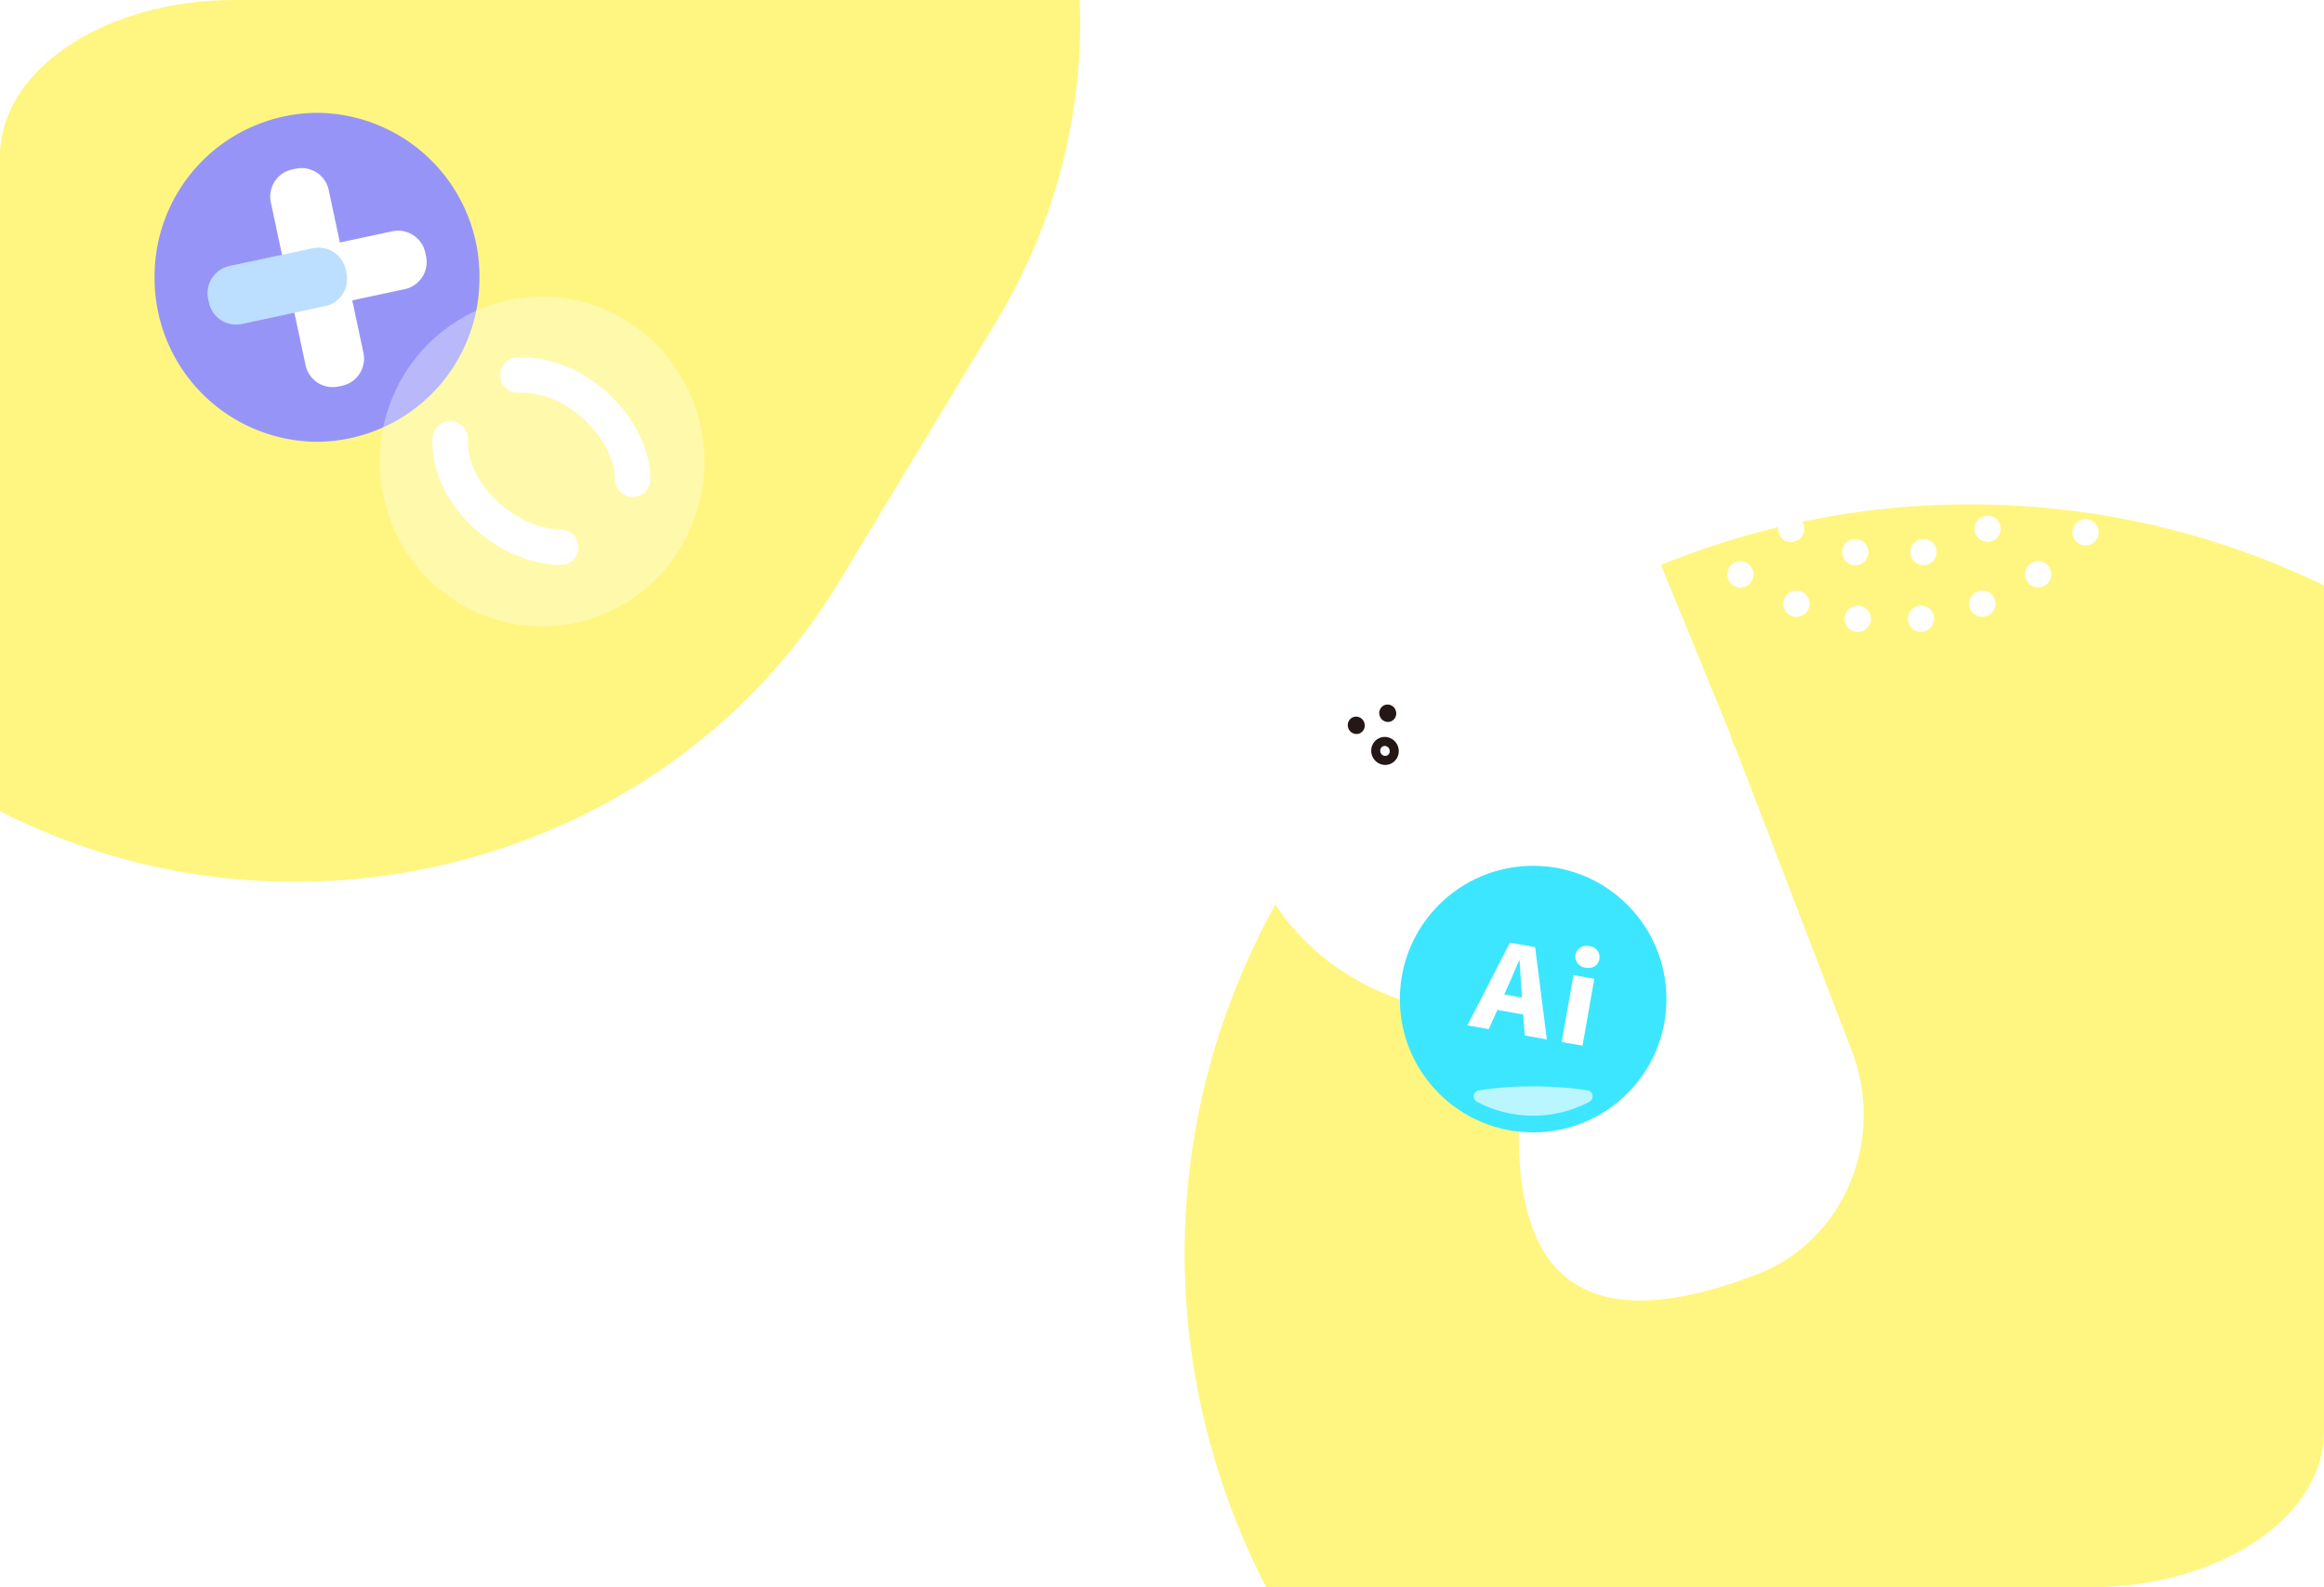 <svg xmlns="http://www.w3.org/2000/svg" width="327.999" height="224" viewBox="0 0 327.999 224">
    <defs>
        <clipPath id="clip-path">
            <path id="패스_127801" data-name="패스 127801" d="M33.028 0h261.944C313.212 0 328 9.859 328 22.02v179.96c0 12.161-14.787 22.02-33.028 22.02H33.028C14.787 224 0 214.141 0 201.98V22.02C0 9.859 14.787 0 33.028 0z" transform="translate(16 136)" style="fill:#90fac9"/>
        </clipPath>
        <clipPath id="clip-path-2">
            <path id="패스_127708" data-name="패스 127708" d="M25.558 0h202.7c14.115 0 25.558 9.443 25.558 21.091v172.363c0 11.648-11.443 21.091-25.558 21.091h-202.7C11.443 214.545 0 205.1 0 193.454V21.091C0 9.443 11.443 0 25.558 0z" style="fill:#8d9cf6"/>
        </clipPath>
        <filter id="패스_12131" x="195.537" y="33.451" width="25.345" height="25.345" filterUnits="userSpaceOnUse">
            <feOffset/>
            <feGaussianBlur stdDeviation="1.5" result="blur"/>
            <feFlood flood-color="#fff"/>
            <feComposite operator="in" in2="blur"/>
            <feComposite in="SourceGraphic"/>
        </filter>
        <filter id="합치기_648" x="204.097" y="130.032" width="24.654" height="20.537" filterUnits="userSpaceOnUse">
            <feOffset/>
            <feGaussianBlur stdDeviation="1" result="blur-2"/>
            <feFlood flood-color="#fff" flood-opacity=".8"/>
            <feComposite operator="in" in2="blur-2"/>
            <feComposite in="SourceGraphic"/>
        </filter>
        <style>
            
        </style>
    </defs>
    <g id="마스크_그룹_14528" data-name="마스크 그룹 14528" transform="translate(-16 -136)" style="clip-path:url(#clip-path)">
        <path id="교차_28" data-name="교차 28" d="M178.717 224q-.373-.721-.735-1.447a103.58 103.58 0 0 1-7.335-19.387 102.2 102.2 0 0 1-3.246-19.748 100.886 100.886 0 0 1 5.544-40.087 104.376 104.376 0 0 1 9.1-19.23 106.82 106.82 0 0 1 18.274-22.59 109.935 109.935 0 0 1 23.072-16.6A115.531 115.531 0 0 1 306.2 74.666a113.969 113.969 0 0 1 21.8 7.947V201.98c0 12.162-14.787 22.02-33.027 22.02zM19.1 121.651a91.133 91.133 0 0 1-19.1-7.18V22.02C0 9.859 14.787 0 33.028 0h119.359a80.865 80.865 0 0 1-.676 14.1 81.053 81.053 0 0 1-3.864 15.966 83.448 83.448 0 0 1-7.281 15.385L118.418 82.1a85.466 85.466 0 0 1-14.618 18.074 87.9 87.9 0 0 1-18.458 13.281 92.357 92.357 0 0 1-43.733 10.986 91.959 91.959 0 0 1-22.509-2.79z" transform="translate(16 136)" style="stroke-miterlimit:10;fill:#ffee04;stroke:transparent;opacity:.5"/>
        <rect id="사각형_9543" data-name="사각형 9543" width="10.006" height="10.006" rx="5.003" transform="translate(66.633 149.661)" style="fill:none"/>
        <g id="그룹_14835" data-name="그룹 14835" transform="translate(37.818 151.924)">
            <path id="패스_100964" data-name="패스 100964" d="M22.926 0a23.071 23.071 0 0 1 22.926 23.213 23.071 23.071 0 0 1-22.926 23.212A23.071 23.071 0 0 1 0 23.213 23.071 23.071 0 0 1 22.926 0z" style="fill:#9695f7"/>
            <ellipse id="타원_1857" data-name="타원 1857" cx="22.909" cy="23.273" rx="22.909" ry="23.273" transform="translate(31.779 25.927)" style="fill:rgba(255,255,255,.33)"/>
            <g id="icon" transform="rotate(-12.04 55.29 -15.065)" style="isolation:isolate">
                <path id="패스_6954" data-name="패스 6954" d="M3.915 0H27.4a3.915 3.915 0 0 1 3.92 3.915v.522a3.915 3.915 0 0 1-3.92 3.915H3.915A3.915 3.915 0 0 1 0 4.437v-.522A3.915 3.915 0 0 1 3.915 0z" transform="translate(0 11.484)" style="fill:#fff"/>
                <path id="패스_6953" data-name="패스 6953" d="M3.915 0H27.4a3.915 3.915 0 0 1 3.92 3.915v.522a3.915 3.915 0 0 1-3.92 3.915H3.915A3.915 3.915 0 0 1 0 4.437v-.522A3.915 3.915 0 0 1 3.915 0z" transform="rotate(90 9.918 9.918)" style="fill:#fff"/>
                <path id="패스_6951" data-name="패스 6951" d="M3.915 0h12.006a3.915 3.915 0 0 1 3.915 3.915v.522a3.915 3.915 0 0 1-3.915 3.915H3.915A3.915 3.915 0 0 1 0 4.437v-.522A3.915 3.915 0 0 1 3.915 0z" transform="translate(0 11.484)" style="fill:#2190ff;opacity:.3"/>
            </g>
            <g id="그룹_14794" data-name="그룹 14794" transform="rotate(-45 78.422 -22.471)">
                <path id="패스_6721" data-name="패스 6721" d="M4.06 0S-.207 3.385.008 10.8s4.254 11.032 4.254 11.032" style="stroke:#fff;stroke-linecap:round;stroke-linejoin:round;stroke-width:5px;fill:none"/>
                <path id="패스_6722" data-name="패스 6722" d="M0 0s4.471 3.638 4.685 11.049-3.621 10.808-3.621 10.808" transform="translate(17.167 .38)" style="stroke:#fff;stroke-linecap:round;stroke-linejoin:round;stroke-width:5px;fill:none"/>
            </g>
        </g>
        <g id="그룹_14423" data-name="그룹 14423" transform="translate(243.793 148.005)">
            <g id="그룹_14415" data-name="그룹 14415">
                <path id="패스_12115" data-name="패스 12115" d="M-835.232 374.65a1.88 1.88 0 0 1-1.309-.542 2.2 2.2 0 0 1-.231-.282 2.046 2.046 0 0 1-.167-.319 1.749 1.749 0 0 1-.106-.347 1.9 1.9 0 0 1-.037-.36 1.879 1.879 0 0 1 .541-1.309 1.866 1.866 0 0 1 1.67-.5 1.809 1.809 0 0 1 .347.107 1.742 1.742 0 0 1 .319.171 1.891 1.891 0 0 1 .282.227 1.881 1.881 0 0 1 .541 1.309 1.9 1.9 0 0 1-.037.36 1.722 1.722 0 0 1-.107.347 2.007 2.007 0 0 1-.166.319 2.248 2.248 0 0 1-.231.282 2.315 2.315 0 0 1-.282.231 2.138 2.138 0 0 1-.319.167 1.808 1.808 0 0 1-.347.106 1.95 1.95 0 0 1-.361.033z" transform="translate(837.082 -334.215)" style="fill:#fff"/>
                <path id="패스_12116" data-name="패스 12116" d="M-833.37 323.042a1.849 1.849 0 0 1-1.355-2.239 1.848 1.848 0 0 1 2.238-1.35 1.842 1.842 0 0 1 1.355 2.234 1.848 1.848 0 0 1-1.794 1.411 1.825 1.825 0 0 1-.444-.056zm70.507-1.378a1.851 1.851 0 0 1 1.35-2.239 1.848 1.848 0 0 1 2.238 1.355 1.85 1.85 0 0 1-1.35 2.238 1.881 1.881 0 0 1-.444.055 1.845 1.845 0 0 1-1.794-1.41zm-67.764-7.118a1.856 1.856 0 0 1-.777-2.5 1.846 1.846 0 0 1 2.5-.777 1.855 1.855 0 0 1 .777 2.5 1.855 1.855 0 0 1-1.641.99 1.876 1.876 0 0 1-.859-.213zm64.753-.8a1.851 1.851 0 0 1 .777-2.5 1.856 1.856 0 0 1 2.5.776 1.848 1.848 0 0 1-.777 2.5 1.792 1.792 0 0 1-.86.213 1.84 1.84 0 0 1-1.64-.985zm-60.045-6.794a1.851 1.851 0 0 1-.157-2.613 1.855 1.855 0 0 1 2.613-.157 1.852 1.852 0 0 1 .153 2.613 1.841 1.841 0 0 1-1.383.624 1.856 1.856 0 0 1-1.226-.463zm55.221-.176a1.855 1.855 0 0 1 .158-2.613 1.848 1.848 0 0 1 2.613.158 1.849 1.849 0 0 1-.157 2.608 1.833 1.833 0 0 1-1.226.468 1.836 1.836 0 0 1-1.39-.617zm-48.843-6.072a1.855 1.855 0 0 1 .472-2.577 1.85 1.85 0 0 1 2.571.472 1.849 1.849 0 0 1-.468 2.571 1.848 1.848 0 0 1-1.049.328 1.855 1.855 0 0 1-1.526-.79zm42.5.453a1.845 1.845 0 0 1-.471-2.571 1.849 1.849 0 0 1 2.571-.472 1.85 1.85 0 0 1 .472 2.576 1.849 1.849 0 0 1-1.522.8 1.832 1.832 0 0 1-1.048-.329zm-34.816-5a1.842 1.842 0 0 1 1.073-2.382 1.848 1.848 0 0 1 2.387 1.073 1.856 1.856 0 0 1-1.073 2.386 1.938 1.938 0 0 1-.657.121 1.852 1.852 0 0 1-1.728-1.198zm27.315 1.068a1.85 1.85 0 0 1-1.078-2.386 1.848 1.848 0 0 1 2.386-1.073 1.851 1.851 0 0 1 1.078 2.386 1.86 1.86 0 0 1-1.734 1.194 1.89 1.89 0 0 1-.65-.121zm-18.764-3.63a1.846 1.846 0 0 1 1.615-2.058 1.847 1.847 0 0 1 2.058 1.614 1.854 1.854 0 0 1-1.614 2.058 1.872 1.872 0 0 1-.227.014 1.848 1.848 0 0 1-1.826-1.628zm10.536 1.609a1.849 1.849 0 0 1-1.619-2.059 1.849 1.849 0 0 1 2.058-1.614 1.846 1.846 0 0 1 1.614 2.058 1.848 1.848 0 0 1-1.831 1.628 1.788 1.788 0 0 1-.22-.017z" transform="translate(835.844 -291.519)" style="fill:#fff"/>
                <path id="패스_12117" data-name="패스 12117" d="M-675.232 374.646a1.95 1.95 0 0 1-.361-.037 1.8 1.8 0 0 1-.347-.106 2.142 2.142 0 0 1-.319-.167 2.248 2.248 0 0 1-.282-.231 2.193 2.193 0 0 1-.231-.282 2.041 2.041 0 0 1-.167-.319 1.748 1.748 0 0 1-.106-.347 1.9 1.9 0 0 1-.037-.36 1.87 1.87 0 0 1 .541-1.309 2.167 2.167 0 0 1 .282-.231 2.011 2.011 0 0 1 .319-.167 1.806 1.806 0 0 1 .347-.107 1.724 1.724 0 0 1 .721 0 1.808 1.808 0 0 1 .347.107 2.013 2.013 0 0 1 .319.167 2.226 2.226 0 0 1 .282.231 1.881 1.881 0 0 1 .541 1.309 1.9 1.9 0 0 1-.037.36 1.729 1.729 0 0 1-.107.347 1.69 1.69 0 0 1-.171.319 1.839 1.839 0 0 1-.226.282 2.311 2.311 0 0 1-.282.231 2.144 2.144 0 0 1-.319.167 1.8 1.8 0 0 1-.347.106 1.95 1.95 0 0 1-.36.037z" transform="translate(751.08 -334.211)" style="fill:#fff"/>
            </g>
            <g id="그룹_14416" data-name="그룹 14416" transform="translate(9.25 9.397)">
                <path id="패스_12118" data-name="패스 12118" d="M-815.232 374.646a1.95 1.95 0 0 1-.361-.037 1.8 1.8 0 0 1-.347-.106 2.141 2.141 0 0 1-.319-.167 2.239 2.239 0 0 1-.282-.231 2.2 2.2 0 0 1-.231-.282 2.056 2.056 0 0 1-.167-.319 1.756 1.756 0 0 1-.106-.347 1.909 1.909 0 0 1-.037-.36 1.87 1.87 0 0 1 .541-1.309 2.159 2.159 0 0 1 .282-.231 2.01 2.01 0 0 1 .319-.167 1.807 1.807 0 0 1 .347-.107 1.724 1.724 0 0 1 .721 0 1.809 1.809 0 0 1 .347.107 2.015 2.015 0 0 1 .319.167 2.234 2.234 0 0 1 .282.231 1.881 1.881 0 0 1 .541 1.309 1.909 1.909 0 0 1-.037.36 1.726 1.726 0 0 1-.107.347 1.686 1.686 0 0 1-.171.319 1.839 1.839 0 0 1-.226.282 2.32 2.32 0 0 1-.282.231 2.147 2.147 0 0 1-.319.167 1.806 1.806 0 0 1-.347.106 1.95 1.95 0 0 1-.36.037z" transform="translate(817.082 -343.608)" style="fill:#fff"/>
                <path id="패스_12119" data-name="패스 12119" d="M-812.263 333.269a1.85 1.85 0 0 1-1.1-2.373A1.845 1.845 0 0 1-811 329.8a1.843 1.843 0 0 1 1.1 2.368 1.842 1.842 0 0 1-1.738 1.216 1.809 1.809 0 0 1-.625-.115zm51.049-1.134a1.852 1.852 0 0 1 1.106-2.372 1.851 1.851 0 0 1 2.373 1.1 1.848 1.848 0 0 1-1.105 2.373 1.783 1.783 0 0 1-.634.116 1.859 1.859 0 0 1-1.74-1.216zm-46.78-7.529a1.853 1.853 0 0 1-.227-2.608 1.843 1.843 0 0 1 2.6-.222 1.843 1.843 0 0 1 .227 2.6 1.846 1.846 0 0 1-1.415.662 1.841 1.841 0 0 1-1.185-.431zm42.271-.25a1.849 1.849 0 0 1 .227-2.6 1.843 1.843 0 0 1 2.6.222 1.849 1.849 0 0 1-.222 2.608 1.853 1.853 0 0 1-1.193.435 1.846 1.846 0 0 1-1.412-.664zm-35.306-6.438a1.843 1.843 0 0 1 .675-2.526 1.842 1.842 0 0 1 2.525.676 1.843 1.843 0 0 1-.675 2.525 1.823 1.823 0 0 1-.925.25 1.848 1.848 0 0 1-1.6-.924zm28.415.661a1.856 1.856 0 0 1-.68-2.529 1.852 1.852 0 0 1 2.53-.675 1.846 1.846 0 0 1 .675 2.525 1.839 1.839 0 0 1-1.6.925 1.844 1.844 0 0 1-.925-.245zm-19.587-4.565a1.849 1.849 0 0 1 1.5-2.141 1.851 1.851 0 0 1 2.142 1.5 1.852 1.852 0 0 1-1.5 2.141 1.91 1.91 0 0 1-.324.028 1.852 1.852 0 0 1-1.817-1.527zm11.137 1.5a1.856 1.856 0 0 1-1.5-2.141 1.851 1.851 0 0 1 2.141-1.508 1.853 1.853 0 0 1 1.5 2.141 1.852 1.852 0 0 1-1.822 1.536 1.864 1.864 0 0 1-.319-.028z" transform="translate(815.144 -311.837)" style="fill:#fff"/>
                <path id="패스_12120" data-name="패스 12120" d="M-695.232 374.65a1.95 1.95 0 0 1-.361-.037 1.8 1.8 0 0 1-.347-.106 2.139 2.139 0 0 1-.319-.167 2.243 2.243 0 0 1-.282-.231 1.88 1.88 0 0 1-.541-1.308 1.914 1.914 0 0 1 .037-.361 1.786 1.786 0 0 1 .106-.347 2.133 2.133 0 0 1 .167-.319 2.267 2.267 0 0 1 .231-.282 2.163 2.163 0 0 1 .282-.231 2.018 2.018 0 0 1 .319-.167 1.8 1.8 0 0 1 .347-.107 1.867 1.867 0 0 1 1.67.5 1.875 1.875 0 0 1 .226.282 1.745 1.745 0 0 1 .171.319 1.763 1.763 0 0 1 .107.347 1.914 1.914 0 0 1 .037.361 1.9 1.9 0 0 1-.037.36 1.726 1.726 0 0 1-.107.347 1.686 1.686 0 0 1-.171.319 1.833 1.833 0 0 1-.226.282 1.88 1.88 0 0 1-1.309.546z" transform="translate(752.581 -343.611)" style="fill:#fff"/>
            </g>
            <g id="그룹_14417" data-name="그룹 14417" transform="translate(18.5 18.236)">
                <path id="패스_12121" data-name="패스 12121" d="M-795.232 374.65a1.949 1.949 0 0 1-.361-.037 1.806 1.806 0 0 1-.347-.106 2.135 2.135 0 0 1-.319-.167 2.248 2.248 0 0 1-.282-.231 2.2 2.2 0 0 1-.231-.282 2.051 2.051 0 0 1-.167-.319 1.749 1.749 0 0 1-.106-.347 1.9 1.9 0 0 1-.037-.36 1.879 1.879 0 0 1 .541-1.309 2.168 2.168 0 0 1 .282-.231 2.015 2.015 0 0 1 .319-.167 1.807 1.807 0 0 1 .347-.107 1.867 1.867 0 0 1 1.67.5 1.881 1.881 0 0 1 .541 1.309 1.9 1.9 0 0 1-.037.36 1.726 1.726 0 0 1-.107.347 2.013 2.013 0 0 1-.166.319 2.248 2.248 0 0 1-.231.282 1.88 1.88 0 0 1-1.309.546z" transform="translate(797.082 -352.45)" style="fill:#fff"/>
                <path id="패스_12122" data-name="패스 12122" d="M-790.807 343.648a1.846 1.846 0 0 1-.675-2.525 1.845 1.845 0 0 1 2.525-.675 1.843 1.843 0 0 1 .675 2.525 1.838 1.838 0 0 1-1.6.925 1.823 1.823 0 0 1-.925-.25zm31.361-.694a1.852 1.852 0 0 1 .67-2.53 1.849 1.849 0 0 1 2.53.675 1.846 1.846 0 0 1-.671 2.525 1.823 1.823 0 0 1-.93.25 1.848 1.848 0 0 1-1.598-.92zm-25.27-6.752a1.846 1.846 0 0 1 .675-2.525 1.844 1.844 0 0 1 2.525.67 1.85 1.85 0 0 1-.67 2.53 1.816 1.816 0 0 1-.925.25 1.855 1.855 0 0 1-1.605-.927zm19.17.666a1.856 1.856 0 0 1-.68-2.53 1.856 1.856 0 0 1 2.53-.675 1.846 1.846 0 0 1 .675 2.525 1.84 1.84 0 0 1-1.6.925 1.856 1.856 0 0 1-.925-.246zm-8.32-2.219zm-1.855-1.85a1.849 1.849 0 0 1 1.85-1.85 1.849 1.849 0 0 1 1.85 1.85 1.848 1.848 0 0 1-1.845 1.85 1.856 1.856 0 0 1-1.854-1.849z" transform="translate(794.206 -330.948)" style="fill:#fff"/>
                <path id="패스_12123" data-name="패스 12123" d="M-715.232 374.648a1.88 1.88 0 0 1-1.309-.542 1.879 1.879 0 0 1-.541-1.308 1.6 1.6 0 0 1 .037-.361 1.52 1.52 0 0 1 .106-.347 1.749 1.749 0 0 1 .167-.319 2.271 2.271 0 0 1 .231-.282 1.878 1.878 0 0 1 1.309-.541 1.878 1.878 0 0 1 1.309.541 2.31 2.31 0 0 1 .231.282 2.093 2.093 0 0 1 .166.319 1.765 1.765 0 0 1 .107.347 1.914 1.914 0 0 1 .037.361 1.881 1.881 0 0 1-.541 1.308 1.88 1.88 0 0 1-1.309.542z" transform="translate(754.081 -352.448)" style="fill:#fff"/>
            </g>
            <g id="그룹_14418" data-name="그룹 14418" transform="translate(27.749 28.718)">
                <path id="패스_12124" data-name="패스 12124" d="M-775.232 374.65a1.88 1.88 0 0 1-1.309-.542 2.206 2.206 0 0 1-.231-.282 2.041 2.041 0 0 1-.167-.319 1.745 1.745 0 0 1-.106-.347 1.9 1.9 0 0 1-.037-.36 1.914 1.914 0 0 1 .037-.361 1.782 1.782 0 0 1 .106-.347 2.127 2.127 0 0 1 .167-.319 2.267 2.267 0 0 1 .231-.282 1.866 1.866 0 0 1 1.67-.5 1.809 1.809 0 0 1 .347.107 2.018 2.018 0 0 1 .319.167 2.23 2.23 0 0 1 .282.231 1.882 1.882 0 0 1 .226.282 1.745 1.745 0 0 1 .171.319 1.763 1.763 0 0 1 .107.347 1.914 1.914 0 0 1 .037.361 1.881 1.881 0 0 1-.541 1.308 2.315 2.315 0 0 1-.282.231 2.138 2.138 0 0 1-.319.167 1.808 1.808 0 0 1-.347.106 1.951 1.951 0 0 1-.361.033z" transform="translate(777.082 -362.932)" style="fill:#fff"/>
                <path id="패스_12125" data-name="패스 12125" d="M-766.842 356.394a1.847 1.847 0 0 1 .675-2.525 1.843 1.843 0 0 1 2.525.675 1.845 1.845 0 0 1-.671 2.525 1.819 1.819 0 0 1-.925.25 1.845 1.845 0 0 1-1.604-.925zm9.925.671a1.847 1.847 0 0 1-.68-2.525 1.853 1.853 0 0 1 2.53-.68 1.853 1.853 0 0 1 .675 2.53 1.856 1.856 0 0 1-1.6.925 1.8 1.8 0 0 1-.925-.25z" transform="translate(771.712 -353.613)" style="fill:#fff"/>
                <path id="패스_12126" data-name="패스 12126" d="M-735.232 374.65a1.95 1.95 0 0 1-.361-.037 1.8 1.8 0 0 1-.347-.106 2.136 2.136 0 0 1-.319-.167 2.247 2.247 0 0 1-.282-.231 1.88 1.88 0 0 1-.541-1.308 1.879 1.879 0 0 1 .541-1.309 2.167 2.167 0 0 1 .282-.231 2.016 2.016 0 0 1 .319-.167 1.806 1.806 0 0 1 .347-.107 1.867 1.867 0 0 1 1.67.5 1.881 1.881 0 0 1 .541 1.309 1.881 1.881 0 0 1-.541 1.308 1.872 1.872 0 0 1-1.309.546z" transform="translate(755.582 -362.932)" style="fill:#fff"/>
            </g>
            <g id="그룹_14419" data-name="그룹 14419" transform="translate(1.074 45.593)">
                <path id="패스_12127" data-name="패스 12127" d="M-801.651 421.664a1.852 1.852 0 0 1-1.619-2.059 1.85 1.85 0 0 1 2.058-1.614 1.85 1.85 0 0 1 1.619 2.053 1.851 1.851 0 0 1-1.836 1.632 1.775 1.775 0 0 1-.222-.012zm7.3-1.619a1.849 1.849 0 0 1 1.614-2.059 1.852 1.852 0 0 1 2.059 1.615 1.845 1.845 0 0 1-1.615 2.058 1.926 1.926 0 0 1-.226.014 1.847 1.847 0 0 1-1.83-1.628zm-16.4-.616a1.852 1.852 0 0 1-1.073-2.386 1.852 1.852 0 0 1 2.386-1.073 1.845 1.845 0 0 1 1.073 2.387 1.843 1.843 0 0 1-1.73 1.193 1.819 1.819 0 0 1-.658-.12zm25.168-1.078a1.853 1.853 0 0 1 1.073-2.386 1.845 1.845 0 0 1 2.386 1.073 1.852 1.852 0 0 1-1.073 2.386 1.915 1.915 0 0 1-.657.12 1.859 1.859 0 0 1-1.731-1.192zm-33.456-3.274a1.85 1.85 0 0 1-.472-2.576 1.85 1.85 0 0 1 2.571-.472 1.851 1.851 0 0 1 .472 2.576 1.852 1.852 0 0 1-1.522.8 1.829 1.829 0 0 1-1.051-.327zm41.559-.481a1.849 1.849 0 0 1 .467-2.576 1.854 1.854 0 0 1 2.576.468 1.855 1.855 0 0 1-.472 2.576 1.839 1.839 0 0 1-1.05.328 1.84 1.84 0 0 1-1.523-.792zm-48.571-5.73a1.842 1.842 0 0 1 .158-2.609 1.851 1.851 0 0 1 2.613.153 1.855 1.855 0 0 1-.157 2.613 1.833 1.833 0 0 1-1.23.467 1.833 1.833 0 0 1-1.386-.623zm55.536.143a1.856 1.856 0 0 1-.157-2.614 1.855 1.855 0 0 1 2.613-.157 1.852 1.852 0 0 1 .157 2.613 1.847 1.847 0 0 1-1.387.62 1.85 1.85 0 0 1-1.228-.461zm-60.864-7.84a1.846 1.846 0 0 1 .777-2.5 1.849 1.849 0 0 1 2.5.772 1.852 1.852 0 0 1-.777 2.5 1.856 1.856 0 0 1-.86.213 1.856 1.856 0 0 1-1.641-.983zm66.3.754a1.847 1.847 0 0 1-.777-2.5 1.852 1.852 0 0 1 2.5-.777 1.848 1.848 0 0 1 .777 2.5 1.844 1.844 0 0 1-1.637.989 1.849 1.849 0 0 1-.862-.211zm-69.628-9.509a1.851 1.851 0 0 1 1.35-2.238 1.848 1.848 0 0 1 2.239 1.356 1.85 1.85 0 0 1-1.35 2.238 1.82 1.82 0 0 1-.445.051 1.85 1.85 0 0 1-1.793-1.405zm73.212 1.332a1.85 1.85 0 0 1-1.355-2.239 1.846 1.846 0 0 1 2.238-1.355 1.849 1.849 0 0 1 1.355 2.233v.005a1.85 1.85 0 0 1-1.794 1.406 2.076 2.076 0 0 1-.443-.048z" transform="translate(834.76 -390.1)" style="fill:#fff"/>
            </g>
            <g id="그룹_14420" data-name="그룹 14420" transform="translate(10.926 46.228)">
                <path id="패스_12128" data-name="패스 12128" d="M-790.654 412.99a1.853 1.853 0 0 1-1.5-2.141 1.855 1.855 0 0 1 2.141-1.508 1.854 1.854 0 0 1 1.5 2.142 1.853 1.853 0 0 1-1.822 1.535 1.858 1.858 0 0 1-.319-.028zm8.131-1.512a1.852 1.852 0 0 1 1.5-2.141 1.856 1.856 0 0 1 2.141 1.5 1.848 1.848 0 0 1-1.5 2.141 1.862 1.862 0 0 1-.319.028 1.847 1.847 0 0 1-1.822-1.529zm-17.792-2a1.846 1.846 0 0 1-.675-2.525 1.847 1.847 0 0 1 2.525-.68 1.858 1.858 0 0 1 .68 2.53 1.861 1.861 0 0 1-1.6.925 1.869 1.869 0 0 1-.93-.248zm27.065-.69a1.847 1.847 0 0 1 .675-2.529 1.846 1.846 0 0 1 2.525.675 1.846 1.846 0 0 1-.675 2.525 1.819 1.819 0 0 1-.925.25 1.842 1.842 0 0 1-1.601-.919zm-34.941-5.91a1.843 1.843 0 0 1 .222-2.6 1.843 1.843 0 0 1 2.6.222 1.853 1.853 0 0 1-.227 2.608 1.837 1.837 0 0 1-1.188.435 1.86 1.86 0 0 1-1.408-.663zm42.729.2a1.845 1.845 0 0 1-.231-2.6 1.854 1.854 0 0 1 2.609-.226 1.848 1.848 0 0 1 .227 2.6 1.833 1.833 0 0 1-1.415.661 1.84 1.84 0 0 1-1.191-.434zm-47.881-9.088a1.849 1.849 0 0 1 1.1-2.373 1.848 1.848 0 0 1 2.373 1.1 1.85 1.85 0 0 1-1.1 2.373 1.792 1.792 0 0 1-.634.116 1.85 1.85 0 0 1-1.74-1.215zm53.26 1.073a1.85 1.85 0 0 1-1.105-2.373 1.842 1.842 0 0 1 2.368-1.1 1.842 1.842 0 0 1 1.1 2.367v.005a1.847 1.847 0 0 1-1.734 1.216 1.9 1.9 0 0 1-.63-.114z" transform="translate(813.457 -391.473)" style="fill:#fff"/>
            </g>
            <g id="그룹_14421" data-name="그룹 14421" transform="translate(20.987 45.984)">
                <path id="패스_12129" data-name="패스 12129" d="M-773.828 403.9a1.856 1.856 0 0 1-1.855-1.85 1.849 1.849 0 0 1 1.85-1.85 1.849 1.849 0 0 1 1.85 1.85 1.843 1.843 0 0 1-1.845 1.85zM-784 401.182a1.848 1.848 0 0 1-.68-2.525 1.853 1.853 0 0 1 2.53-.68 1.848 1.848 0 0 1 .675 2.525 1.844 1.844 0 0 1-1.6.93 1.866 1.866 0 0 1-.925-.25zm17.815-.69a1.85 1.85 0 0 1 .675-2.525 1.851 1.851 0 0 1 2.53.671 1.854 1.854 0 0 1-.675 2.529 1.819 1.819 0 0 1-.925.25 1.854 1.854 0 0 1-1.607-.925zm-25.266-6.748a1.846 1.846 0 0 1 .671-2.525 1.852 1.852 0 0 1 2.53.671 1.851 1.851 0 0 1-.671 2.529 1.9 1.9 0 0 1-.93.25 1.847 1.847 0 0 1-1.602-.925zm32.711.653a1.844 1.844 0 0 1-.675-2.525 1.841 1.841 0 0 1 2.525-.675 1.845 1.845 0 0 1 .675 2.525 1.847 1.847 0 0 1-1.6.925 1.826 1.826 0 0 1-.927-.247z" transform="translate(791.704 -390.946)" style="fill:#fff"/>
            </g>
            <g id="그룹_14422" data-name="그룹 14422" transform="translate(32.379 44.745)">
                <path id="패스_12130" data-name="패스 12130" d="M-766.147 391.722a1.846 1.846 0 0 1-.675-2.526 1.846 1.846 0 0 1 2.525-.675 1.852 1.852 0 0 1 .68 2.525 1.845 1.845 0 0 1-1.6.925 1.822 1.822 0 0 1-.93-.249zm8.57-.676a1.854 1.854 0 0 1 .675-2.529 1.849 1.849 0 0 1 2.53.675 1.85 1.85 0 0 1-.675 2.525 1.815 1.815 0 0 1-.925.25 1.849 1.849 0 0 1-1.605-.921z" transform="translate(767.072 -388.266)" style="fill:#fff"/>
            </g>
            <circle id="타원_1812" data-name="타원 1812" cx="1.85" cy="1.85" transform="translate(36.999 36.735)" style="fill:#fff" r="1.85"/>
        </g>
        <g transform="translate(16 136)" style="filter:url(#패스_12131)">
            <path id="패스_12131-2" data-name="패스 12131" d="m-788.5 332.034-3.8 1.017-1.017-3.8a2.081 2.081 0 0 0-2.549-1.472l-.447.12a2.081 2.081 0 0 0-1.472 2.549l1.017 3.8-3.8 1.017a2.081 2.081 0 0 0-1.472 2.549l.12.447a2.081 2.081 0 0 0 2.549 1.472l3.8-1.018 1.017 3.8a2.082 2.082 0 0 0 2.554 1.47l.447-.12a2.081 2.081 0 0 0 1.472-2.549l-1.017-3.8 3.8-1.017a2.082 2.082 0 0 0 1.472-2.549l-.12-.447a2.081 2.081 0 0 0-2.554-1.469z" transform="translate(1002.14 -289.76)" style="fill:#fff"/>
        </g>
        <g id="그룹_15143" data-name="그룹 15143" transform="rotate(-21 684.104 -371.532)">
            <g id="그룹_14738" data-name="그룹 14738">
                <path id="패스_72548" data-name="패스 72548" d="M68.484 8.642C68.484 3.889 66.955 0 60.156 0c-4.572 0-5.627 2.311-7.139 7.408a11.446 11.446 0 0 1-2.758 6.033c-4.295 4.457-7.139-2.469-21.416-2.469 0 0-24.43-.357-28.555 24.692 0 0-4.14 21.024 19 34.569 5.862 3.432 7.179 7.408 4.8 12.346-8.58 17.806-11.857 37.038 21.457 37.038 13.088 0 23.8-11.112 23.8-24.692V50.479c0-.785-.038-1.562-.107-2.329a8.924 8.924 0 0 0 .107-1.375z" style="fill:#fff"/>
                <path id="패스_72549" data-name="패스 72549" d="M0 1.235a1.213 1.213 0 0 0 1.19 1.234 1.213 1.213 0 0 0 1.19-1.234A1.213 1.213 0 0 0 1.19 0 1.213 1.213 0 0 0 0 1.235" transform="translate(24.083 25.786)" style="fill:#231815"/>
                <path id="패스_72550" data-name="패스 72550" d="M0 1.235a1.213 1.213 0 0 0 1.19 1.234 1.213 1.213 0 0 0 1.19-1.234A1.213 1.213 0 0 0 1.19 0 1.213 1.213 0 0 0 0 1.235" transform="translate(19.324 25.786)" style="fill:#231815"/>
                <path id="패스_100918" data-name="패스 100918" d="M1.358 0a1.283 1.283 0 0 1 1.323 1.289 1.366 1.366 0 0 1-1.358 1.323A1.283 1.283 0 0 1 0 1.323 1.366 1.366 0 0 1 1.358 0z" transform="rotate(-67.5 35.025 .366)" style="stroke:#231815;stroke-width:1.272px;fill:none"/>
            </g>
        </g>
        <g id="그룹_15059" data-name="그룹 15059" transform="translate(213.57 258.182)">
            <circle id="타원_1860" data-name="타원 1860" cx="18.812" cy="18.812" style="fill:#3ce6ff" r="18.812"/>
            <path id="패스_127705" data-name="패스 127705" d="M-882.837 433.443a.862.862 0 0 0-.254-1.618 50.288 50.288 0 0 0-7.67-.564 50.29 50.29 0 0 0-7.67.564.862.862 0 0 0-.254 1.618 16.873 16.873 0 0 0 7.924 1.964 16.872 16.872 0 0 0 7.924-1.964z" transform="translate(909.573 -400.139)" style="opacity:.64;fill:#fff"/>
            <g transform="translate(-197.57 -122.18)" style="filter:url(#합치기_648)">
                <path id="합치기_648-2" data-name="합치기 648" d="m13.313 14.018 1.664-9.44 2.936.517-1.663 9.442zM8.1 13.1l-.213-2.966-3.655-.641L3.017 12.2 0 11.672 6.008 0l3.55.628 1.659 13.022zM5.652 6.3l-.452 1 2.519.446-.078-1.092c-.115-1.287-.17-2.818-.279-4.14L7.3 2.5c-.531 1.246-1.119 2.631-1.648 3.8zm11.032-2.773a1.569 1.569 0 0 1-1.425-1.809A1.57 1.57 0 0 1 17.22.49a1.565 1.565 0 0 1 1.408 1.822 1.51 1.51 0 0 1-1.569 1.249 2.169 2.169 0 0 1-.375-.034z" transform="translate(207.1 133.03)" style="fill:#fff"/>
            </g>
        </g>
    </g>
</svg>
